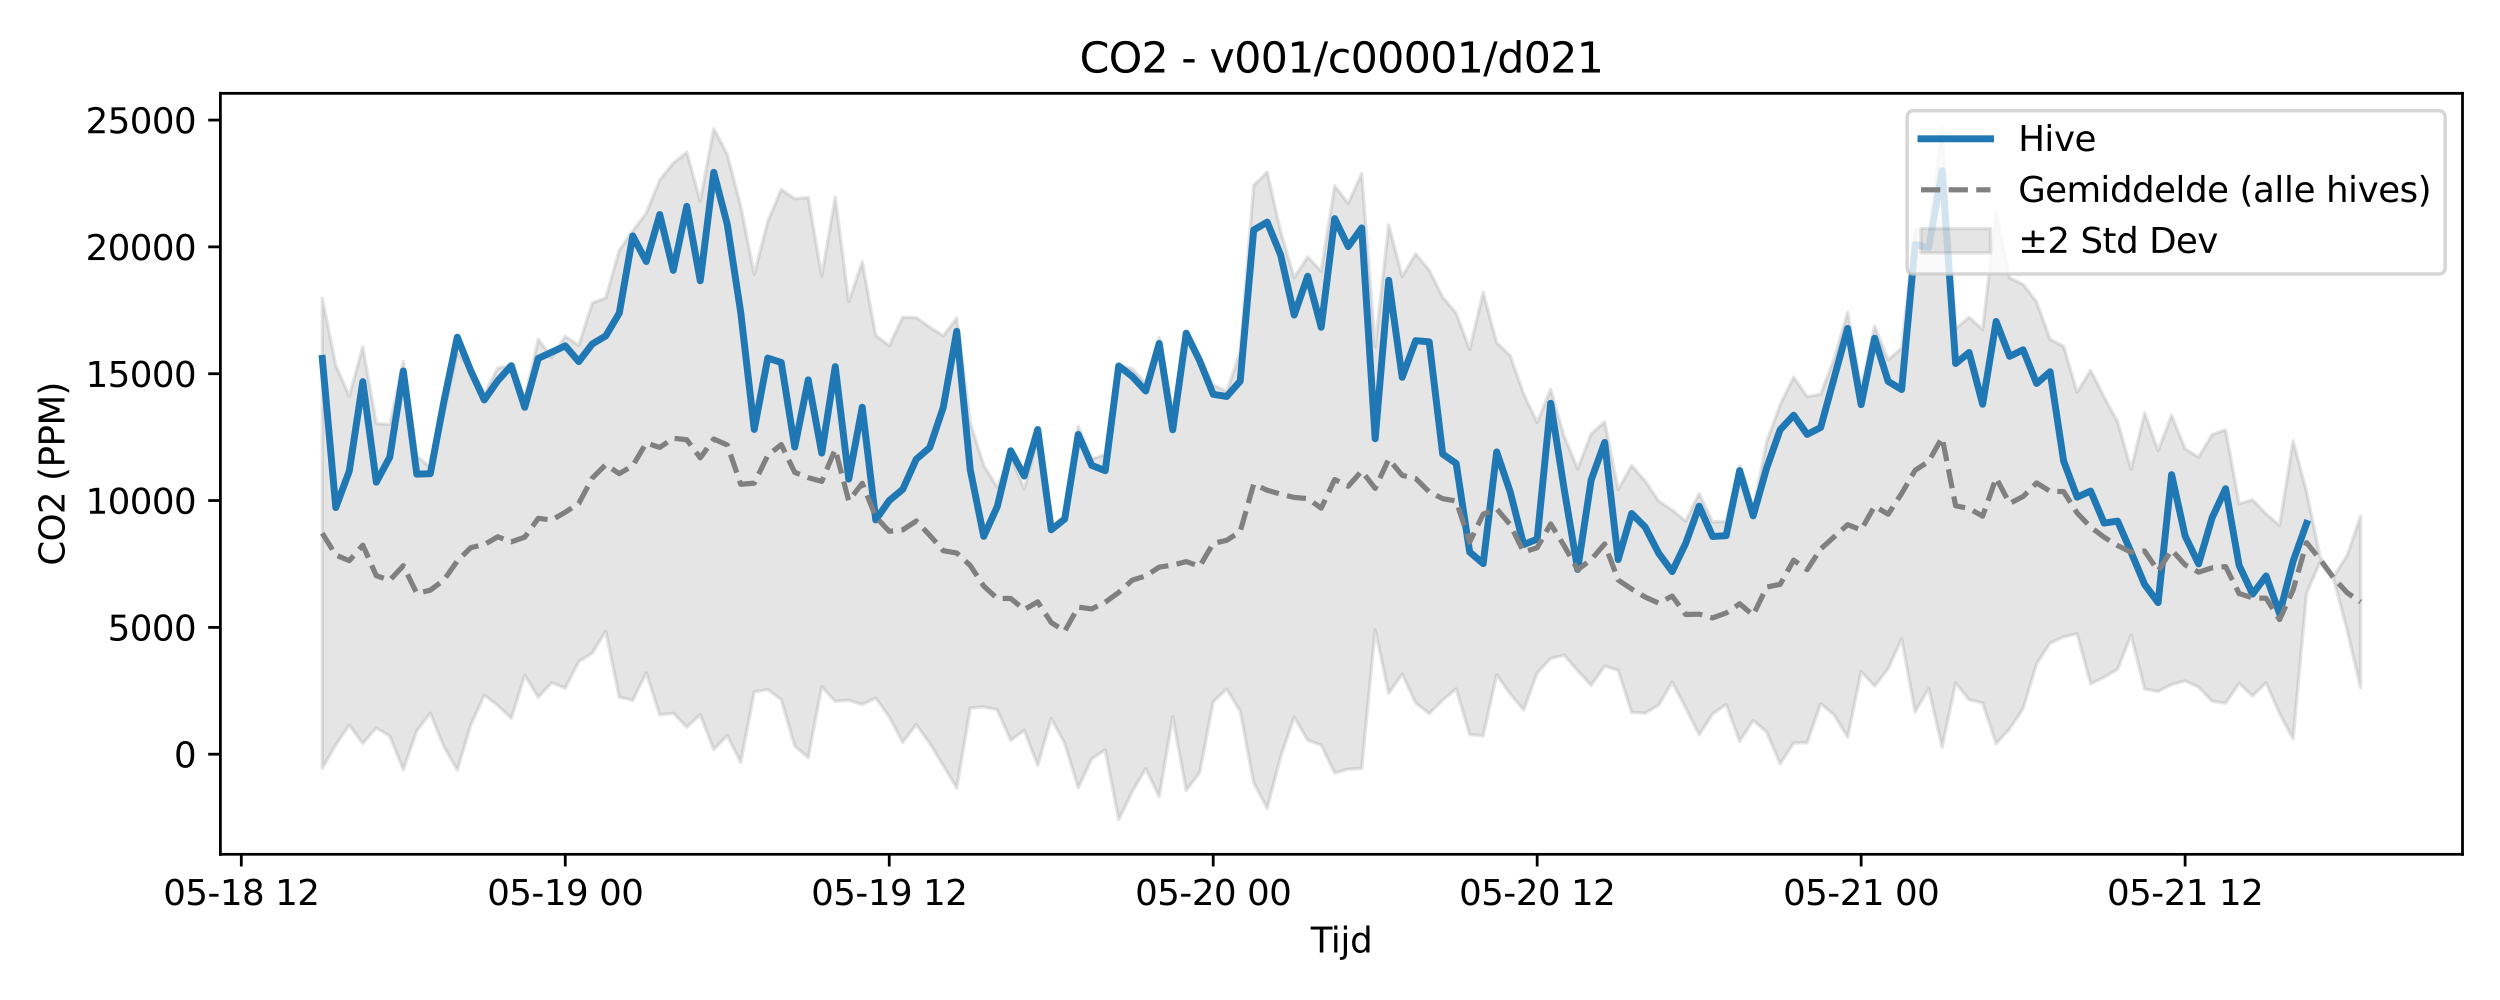 <?xml version="1.0" encoding="utf-8" standalone="no"?>
<!DOCTYPE svg PUBLIC "-//W3C//DTD SVG 1.1//EN"
  "http://www.w3.org/Graphics/SVG/1.1/DTD/svg11.dtd">
<svg xmlns:xlink="http://www.w3.org/1999/xlink" width="720pt" height="288pt" viewBox="0 0 720 288" xmlns="http://www.w3.org/2000/svg" version="1.1">
 <defs>
  <style type="text/css">*{stroke-linejoin: round; stroke-linecap: butt}</style>
 </defs>
 <g id="figure_1">
  <g id="patch_1">
   <path d="M 0 288 
L 720 288 
L 720 0 
L 0 0 
z
" style="fill: #ffffff"/>
  </g>
  <g id="axes_1">
   <g id="patch_2">
    <path d="M 63.47 246.04 
L 709.2 246.04 
L 709.2 26.88 
L 63.47 26.88 
z
" style="fill: #ffffff"/>
   </g>
   <g id="FillBetweenPolyCollection_1">
    <defs>
     <path id="m3d5ef021a7" d="M 92.821 -202.1 
L 92.821 -66.746 
L 96.709 -73.497 
L 100.597 -79.157 
L 104.484 -73.866 
L 108.372 -78.345 
L 112.259 -76.009 
L 116.147 -66.303 
L 120.035 -77.538 
L 123.922 -82.586 
L 127.81 -73.033 
L 131.697 -66.241 
L 135.585 -79.209 
L 139.473 -87.776 
L 143.36 -84.829 
L 147.248 -81.095 
L 151.135 -93.55 
L 155.023 -87.184 
L 158.911 -91.374 
L 162.798 -89.809 
L 166.686 -97.475 
L 170.573 -99.892 
L 174.461 -106.175 
L 178.349 -87.254 
L 182.236 -86.297 
L 186.124 -94.209 
L 190.011 -82.093 
L 193.899 -82.581 
L 197.787 -78.581 
L 201.674 -82.148 
L 205.562 -72.137 
L 209.449 -76.142 
L 213.337 -68.441 
L 217.224 -88.715 
L 221.112 -89.424 
L 225 -86.488 
L 228.887 -73.146 
L 232.775 -69.78 
L 236.662 -90.232 
L 240.55 -86 
L 244.438 -86.339 
L 248.325 -85.08 
L 252.213 -86.954 
L 256.1 -81.518 
L 259.988 -74.172 
L 263.876 -79.349 
L 267.763 -73.909 
L 271.651 -67.546 
L 275.538 -61.051 
L 279.426 -84.072 
L 283.314 -84.425 
L 287.201 -83.593 
L 291.089 -74.73 
L 294.976 -77.698 
L 298.864 -67.581 
L 302.752 -81.087 
L 306.639 -73.909 
L 310.527 -61.094 
L 314.414 -69.449 
L 318.302 -72.015 
L 322.19 -51.922 
L 326.077 -60.007 
L 329.965 -66.601 
L 333.852 -58.593 
L 337.74 -81.572 
L 341.628 -60.356 
L 345.515 -65.531 
L 349.403 -85.868 
L 353.29 -89.541 
L 357.178 -83.178 
L 361.066 -62.541 
L 364.953 -55.208 
L 368.841 -70.129 
L 372.728 -81.447 
L 376.616 -74.806 
L 380.504 -73.417 
L 384.391 -65.348 
L 388.279 -66.472 
L 392.166 -66.68 
L 396.054 -106.562 
L 399.942 -88.341 
L 403.829 -93.891 
L 407.717 -85.511 
L 411.604 -82.473 
L 415.492 -86.34 
L 419.38 -89.598 
L 423.267 -76.428 
L 427.155 -76.089 
L 431.042 -93.656 
L 434.93 -88.179 
L 438.818 -83.486 
L 442.705 -94.196 
L 446.593 -98.364 
L 450.48 -99.318 
L 454.368 -94.811 
L 458.256 -90.655 
L 462.143 -96.177 
L 466.031 -94.948 
L 469.918 -82.833 
L 473.806 -82.635 
L 477.694 -84.902 
L 481.581 -91.534 
L 485.469 -84.144 
L 489.356 -76.373 
L 493.244 -82.382 
L 497.132 -85.145 
L 501.019 -74.478 
L 504.907 -80.532 
L 508.794 -77.148 
L 512.682 -67.971 
L 516.57 -73.996 
L 520.457 -74.087 
L 524.345 -85.327 
L 528.232 -82.117 
L 532.12 -75.716 
L 536.008 -94.561 
L 539.895 -90.396 
L 543.783 -95.426 
L 547.67 -103.976 
L 551.558 -82.947 
L 555.446 -89.729 
L 559.333 -72.811 
L 563.221 -91.271 
L 567.108 -86.48 
L 570.996 -85.539 
L 574.883 -73.82 
L 578.771 -78.064 
L 582.659 -83.926 
L 586.546 -96.824 
L 590.434 -102.758 
L 594.321 -104.578 
L 598.209 -105.465 
L 602.097 -91.041 
L 605.984 -92.908 
L 609.872 -95.242 
L 613.759 -105.082 
L 617.647 -89.593 
L 621.535 -88.852 
L 625.422 -90.853 
L 629.31 -91.895 
L 633.197 -90.087 
L 637.085 -86.063 
L 640.973 -85.452 
L 644.86 -91.189 
L 648.748 -87.582 
L 652.635 -91.37 
L 656.523 -82.476 
L 660.411 -75.169 
L 664.298 -117.128 
L 668.186 -126.111 
L 672.073 -121.263 
L 675.961 -106.594 
L 679.849 -89.928 
L 679.849 -139.327 
L 679.849 -139.327 
L 675.961 -128.029 
L 672.073 -121.876 
L 668.186 -127.599 
L 664.298 -146.307 
L 660.411 -161.021 
L 656.523 -136.651 
L 652.635 -140.023 
L 648.748 -144.064 
L 644.86 -142.917 
L 640.973 -164.194 
L 637.085 -162.847 
L 633.197 -156.348 
L 629.31 -158.743 
L 625.422 -168.38 
L 621.535 -158.223 
L 617.647 -169.051 
L 613.759 -152.83 
L 609.872 -166.508 
L 605.984 -173.663 
L 602.097 -181.344 
L 598.209 -175.07 
L 594.321 -188.27 
L 590.434 -190.257 
L 586.546 -200.997 
L 582.659 -206.087 
L 578.771 -207.968 
L 574.883 -226.905 
L 570.996 -193.142 
L 567.108 -196.616 
L 563.221 -193.403 
L 559.333 -251.158 
L 555.446 -220.485 
L 551.558 -222.19 
L 547.67 -187.751 
L 543.783 -184.381 
L 539.895 -194.09 
L 536.008 -176.171 
L 532.12 -198.084 
L 528.232 -184.673 
L 524.345 -174.437 
L 520.457 -173.773 
L 516.57 -179.361 
L 512.682 -171.44 
L 508.794 -160.708 
L 504.907 -141.087 
L 501.019 -153.766 
L 497.132 -137.804 
L 493.244 -137.699 
L 489.356 -145.844 
L 485.469 -137.918 
L 481.581 -141.122 
L 477.694 -143.702 
L 473.806 -149.465 
L 469.918 -153.881 
L 466.031 -147.001 
L 462.143 -166.499 
L 458.256 -163.046 
L 454.368 -152.999 
L 450.48 -162.313 
L 446.593 -175.866 
L 442.705 -166.333 
L 438.818 -174.541 
L 434.93 -185.61 
L 431.042 -189.29 
L 427.155 -203.765 
L 423.267 -187.356 
L 419.38 -197.812 
L 415.492 -202.427 
L 411.604 -210.209 
L 407.717 -214.903 
L 403.829 -208.321 
L 399.942 -223.208 
L 396.054 -188.123 
L 392.166 -238.031 
L 388.279 -229.453 
L 384.391 -234.466 
L 380.504 -209.884 
L 376.616 -214.028 
L 372.728 -208.036 
L 368.841 -221.268 
L 364.953 -238.397 
L 361.066 -234.667 
L 357.178 -186.665 
L 353.29 -175.232 
L 349.403 -177.168 
L 345.515 -184.267 
L 341.628 -192.148 
L 337.74 -168.948 
L 333.852 -190.741 
L 329.965 -177.665 
L 326.077 -181.794 
L 322.19 -182.842 
L 318.302 -157.124 
L 314.414 -155.814 
L 310.527 -165.223 
L 306.639 -138.535 
L 302.752 -136.335 
L 298.864 -161.749 
L 294.976 -147.17 
L 291.089 -156.538 
L 287.201 -147.678 
L 283.314 -154.018 
L 279.426 -166.227 
L 275.538 -196.412 
L 271.651 -191.265 
L 267.763 -193.789 
L 263.876 -196.531 
L 259.988 -196.645 
L 256.1 -188.458 
L 252.213 -191.358 
L 248.325 -212.551 
L 244.438 -201.131 
L 240.55 -231.193 
L 236.662 -208.488 
L 232.775 -231.092 
L 228.887 -230.78 
L 225 -233.457 
L 221.112 -224.229 
L 217.224 -208.994 
L 213.337 -228.601 
L 209.449 -243.563 
L 205.562 -250.978 
L 201.674 -230.111 
L 197.787 -244.143 
L 193.899 -240.997 
L 190.011 -236.192 
L 186.124 -226.629 
L 182.236 -221.498 
L 178.349 -215.916 
L 174.461 -202.193 
L 170.573 -200.746 
L 166.686 -188.539 
L 162.798 -191.169 
L 158.911 -185.066 
L 155.023 -190.288 
L 151.135 -173.07 
L 147.248 -182.808 
L 143.36 -181.971 
L 139.473 -174.551 
L 135.585 -181.365 
L 131.697 -186.612 
L 127.81 -168.808 
L 123.922 -153.467 
L 120.035 -156.665 
L 116.147 -183.861 
L 112.259 -165.764 
L 108.372 -166.046 
L 104.484 -188.116 
L 100.597 -173.901 
L 96.709 -182.772 
L 92.821 -202.1 
z
" style="stroke: #808080; stroke-opacity: 0.2"/>
    </defs>
    <g clip-path="url(#p55cfdce0c8)">
     <use xlink:href="#m3d5ef021a7" x="0" y="288" style="fill: #808080; fill-opacity: 0.2; stroke: #808080; stroke-opacity: 0.2"/>
    </g>
   </g>
   <g id="matplotlib.axis_1">
    <g id="xtick_1">
     <g id="line2d_1">
      <defs>
       <path id="m16e2aa3fe6" d="M 0 0 
L 0 3.5 
" style="stroke: #000000; stroke-width: 0.8"/>
      </defs>
      <g>
       <use xlink:href="#m16e2aa3fe6" x="69.496" y="246.04" style="stroke: #000000; stroke-width: 0.8"/>
      </g>
     </g>
     <g id="text_1">
      <!-- 05-18 12 -->
      <g transform="translate(47.015 260.638) scale(0.1 -0.1)">
       <defs>
        <path id="DejaVuSans-30" d="M 2034 4250 
Q 1547 4250 1301 3770 
Q 1056 3291 1056 2328 
Q 1056 1369 1301 889 
Q 1547 409 2034 409 
Q 2525 409 2770 889 
Q 3016 1369 3016 2328 
Q 3016 3291 2770 3770 
Q 2525 4250 2034 4250 
z
M 2034 4750 
Q 2819 4750 3233 4129 
Q 3647 3509 3647 2328 
Q 3647 1150 3233 529 
Q 2819 -91 2034 -91 
Q 1250 -91 836 529 
Q 422 1150 422 2328 
Q 422 3509 836 4129 
Q 1250 4750 2034 4750 
z
" transform="scale(0.016)"/>
        <path id="DejaVuSans-35" d="M 691 4666 
L 3169 4666 
L 3169 4134 
L 1269 4134 
L 1269 2991 
Q 1406 3038 1543 3061 
Q 1681 3084 1819 3084 
Q 2600 3084 3056 2656 
Q 3513 2228 3513 1497 
Q 3513 744 3044 326 
Q 2575 -91 1722 -91 
Q 1428 -91 1123 -41 
Q 819 9 494 109 
L 494 744 
Q 775 591 1075 516 
Q 1375 441 1709 441 
Q 2250 441 2565 725 
Q 2881 1009 2881 1497 
Q 2881 1984 2565 2268 
Q 2250 2553 1709 2553 
Q 1456 2553 1204 2497 
Q 953 2441 691 2322 
L 691 4666 
z
" transform="scale(0.016)"/>
        <path id="DejaVuSans-2d" d="M 313 2009 
L 1997 2009 
L 1997 1497 
L 313 1497 
L 313 2009 
z
" transform="scale(0.016)"/>
        <path id="DejaVuSans-31" d="M 794 531 
L 1825 531 
L 1825 4091 
L 703 3866 
L 703 4441 
L 1819 4666 
L 2450 4666 
L 2450 531 
L 3481 531 
L 3481 0 
L 794 0 
L 794 531 
z
" transform="scale(0.016)"/>
        <path id="DejaVuSans-38" d="M 2034 2216 
Q 1584 2216 1326 1975 
Q 1069 1734 1069 1313 
Q 1069 891 1326 650 
Q 1584 409 2034 409 
Q 2484 409 2743 651 
Q 3003 894 3003 1313 
Q 3003 1734 2745 1975 
Q 2488 2216 2034 2216 
z
M 1403 2484 
Q 997 2584 770 2862 
Q 544 3141 544 3541 
Q 544 4100 942 4425 
Q 1341 4750 2034 4750 
Q 2731 4750 3128 4425 
Q 3525 4100 3525 3541 
Q 3525 3141 3298 2862 
Q 3072 2584 2669 2484 
Q 3125 2378 3379 2068 
Q 3634 1759 3634 1313 
Q 3634 634 3220 271 
Q 2806 -91 2034 -91 
Q 1263 -91 848 271 
Q 434 634 434 1313 
Q 434 1759 690 2068 
Q 947 2378 1403 2484 
z
M 1172 3481 
Q 1172 3119 1398 2916 
Q 1625 2713 2034 2713 
Q 2441 2713 2670 2916 
Q 2900 3119 2900 3481 
Q 2900 3844 2670 4047 
Q 2441 4250 2034 4250 
Q 1625 4250 1398 4047 
Q 1172 3844 1172 3481 
z
" transform="scale(0.016)"/>
        <path id="DejaVuSans-20" transform="scale(0.016)"/>
        <path id="DejaVuSans-32" d="M 1228 531 
L 3431 531 
L 3431 0 
L 469 0 
L 469 531 
Q 828 903 1448 1529 
Q 2069 2156 2228 2338 
Q 2531 2678 2651 2914 
Q 2772 3150 2772 3378 
Q 2772 3750 2511 3984 
Q 2250 4219 1831 4219 
Q 1534 4219 1204 4116 
Q 875 4013 500 3803 
L 500 4441 
Q 881 4594 1212 4672 
Q 1544 4750 1819 4750 
Q 2544 4750 2975 4387 
Q 3406 4025 3406 3419 
Q 3406 3131 3298 2873 
Q 3191 2616 2906 2266 
Q 2828 2175 2409 1742 
Q 1991 1309 1228 531 
z
" transform="scale(0.016)"/>
       </defs>
       <use xlink:href="#DejaVuSans-30"/>
       <use xlink:href="#DejaVuSans-35" transform="translate(63.623 0)"/>
       <use xlink:href="#DejaVuSans-2d" transform="translate(127.246 0)"/>
       <use xlink:href="#DejaVuSans-31" transform="translate(163.33 0)"/>
       <use xlink:href="#DejaVuSans-38" transform="translate(226.953 0)"/>
       <use xlink:href="#DejaVuSans-20" transform="translate(290.576 0)"/>
       <use xlink:href="#DejaVuSans-31" transform="translate(322.363 0)"/>
       <use xlink:href="#DejaVuSans-32" transform="translate(385.986 0)"/>
      </g>
     </g>
    </g>
    <g id="xtick_2">
     <g id="line2d_2">
      <g>
       <use xlink:href="#m16e2aa3fe6" x="162.798" y="246.04" style="stroke: #000000; stroke-width: 0.8"/>
      </g>
     </g>
     <g id="text_2">
      <!-- 05-19 00 -->
      <g transform="translate(140.318 260.638) scale(0.1 -0.1)">
       <defs>
        <path id="DejaVuSans-39" d="M 703 97 
L 703 672 
Q 941 559 1184 500 
Q 1428 441 1663 441 
Q 2288 441 2617 861 
Q 2947 1281 2994 2138 
Q 2813 1869 2534 1725 
Q 2256 1581 1919 1581 
Q 1219 1581 811 2004 
Q 403 2428 403 3163 
Q 403 3881 828 4315 
Q 1253 4750 1959 4750 
Q 2769 4750 3195 4129 
Q 3622 3509 3622 2328 
Q 3622 1225 3098 567 
Q 2575 -91 1691 -91 
Q 1453 -91 1209 -44 
Q 966 3 703 97 
z
M 1959 2075 
Q 2384 2075 2632 2365 
Q 2881 2656 2881 3163 
Q 2881 3666 2632 3958 
Q 2384 4250 1959 4250 
Q 1534 4250 1286 3958 
Q 1038 3666 1038 3163 
Q 1038 2656 1286 2365 
Q 1534 2075 1959 2075 
z
" transform="scale(0.016)"/>
       </defs>
       <use xlink:href="#DejaVuSans-30"/>
       <use xlink:href="#DejaVuSans-35" transform="translate(63.623 0)"/>
       <use xlink:href="#DejaVuSans-2d" transform="translate(127.246 0)"/>
       <use xlink:href="#DejaVuSans-31" transform="translate(163.33 0)"/>
       <use xlink:href="#DejaVuSans-39" transform="translate(226.953 0)"/>
       <use xlink:href="#DejaVuSans-20" transform="translate(290.576 0)"/>
       <use xlink:href="#DejaVuSans-30" transform="translate(322.363 0)"/>
       <use xlink:href="#DejaVuSans-30" transform="translate(385.986 0)"/>
      </g>
     </g>
    </g>
    <g id="xtick_3">
     <g id="line2d_3">
      <g>
       <use xlink:href="#m16e2aa3fe6" x="256.1" y="246.04" style="stroke: #000000; stroke-width: 0.8"/>
      </g>
     </g>
     <g id="text_3">
      <!-- 05-19 12 -->
      <g transform="translate(233.62 260.638) scale(0.1 -0.1)">
       <use xlink:href="#DejaVuSans-30"/>
       <use xlink:href="#DejaVuSans-35" transform="translate(63.623 0)"/>
       <use xlink:href="#DejaVuSans-2d" transform="translate(127.246 0)"/>
       <use xlink:href="#DejaVuSans-31" transform="translate(163.33 0)"/>
       <use xlink:href="#DejaVuSans-39" transform="translate(226.953 0)"/>
       <use xlink:href="#DejaVuSans-20" transform="translate(290.576 0)"/>
       <use xlink:href="#DejaVuSans-31" transform="translate(322.363 0)"/>
       <use xlink:href="#DejaVuSans-32" transform="translate(385.986 0)"/>
      </g>
     </g>
    </g>
    <g id="xtick_4">
     <g id="line2d_4">
      <g>
       <use xlink:href="#m16e2aa3fe6" x="349.403" y="246.04" style="stroke: #000000; stroke-width: 0.8"/>
      </g>
     </g>
     <g id="text_4">
      <!-- 05-20 00 -->
      <g transform="translate(326.922 260.638) scale(0.1 -0.1)">
       <use xlink:href="#DejaVuSans-30"/>
       <use xlink:href="#DejaVuSans-35" transform="translate(63.623 0)"/>
       <use xlink:href="#DejaVuSans-2d" transform="translate(127.246 0)"/>
       <use xlink:href="#DejaVuSans-32" transform="translate(163.33 0)"/>
       <use xlink:href="#DejaVuSans-30" transform="translate(226.953 0)"/>
       <use xlink:href="#DejaVuSans-20" transform="translate(290.576 0)"/>
       <use xlink:href="#DejaVuSans-30" transform="translate(322.363 0)"/>
       <use xlink:href="#DejaVuSans-30" transform="translate(385.986 0)"/>
      </g>
     </g>
    </g>
    <g id="xtick_5">
     <g id="line2d_5">
      <g>
       <use xlink:href="#m16e2aa3fe6" x="442.705" y="246.04" style="stroke: #000000; stroke-width: 0.8"/>
      </g>
     </g>
     <g id="text_5">
      <!-- 05-20 12 -->
      <g transform="translate(420.225 260.638) scale(0.1 -0.1)">
       <use xlink:href="#DejaVuSans-30"/>
       <use xlink:href="#DejaVuSans-35" transform="translate(63.623 0)"/>
       <use xlink:href="#DejaVuSans-2d" transform="translate(127.246 0)"/>
       <use xlink:href="#DejaVuSans-32" transform="translate(163.33 0)"/>
       <use xlink:href="#DejaVuSans-30" transform="translate(226.953 0)"/>
       <use xlink:href="#DejaVuSans-20" transform="translate(290.576 0)"/>
       <use xlink:href="#DejaVuSans-31" transform="translate(322.363 0)"/>
       <use xlink:href="#DejaVuSans-32" transform="translate(385.986 0)"/>
      </g>
     </g>
    </g>
    <g id="xtick_6">
     <g id="line2d_6">
      <g>
       <use xlink:href="#m16e2aa3fe6" x="536.008" y="246.04" style="stroke: #000000; stroke-width: 0.8"/>
      </g>
     </g>
     <g id="text_6">
      <!-- 05-21 00 -->
      <g transform="translate(513.527 260.638) scale(0.1 -0.1)">
       <use xlink:href="#DejaVuSans-30"/>
       <use xlink:href="#DejaVuSans-35" transform="translate(63.623 0)"/>
       <use xlink:href="#DejaVuSans-2d" transform="translate(127.246 0)"/>
       <use xlink:href="#DejaVuSans-32" transform="translate(163.33 0)"/>
       <use xlink:href="#DejaVuSans-31" transform="translate(226.953 0)"/>
       <use xlink:href="#DejaVuSans-20" transform="translate(290.576 0)"/>
       <use xlink:href="#DejaVuSans-30" transform="translate(322.363 0)"/>
       <use xlink:href="#DejaVuSans-30" transform="translate(385.986 0)"/>
      </g>
     </g>
    </g>
    <g id="xtick_7">
     <g id="line2d_7">
      <g>
       <use xlink:href="#m16e2aa3fe6" x="629.31" y="246.04" style="stroke: #000000; stroke-width: 0.8"/>
      </g>
     </g>
     <g id="text_7">
      <!-- 05-21 12 -->
      <g transform="translate(606.829 260.638) scale(0.1 -0.1)">
       <use xlink:href="#DejaVuSans-30"/>
       <use xlink:href="#DejaVuSans-35" transform="translate(63.623 0)"/>
       <use xlink:href="#DejaVuSans-2d" transform="translate(127.246 0)"/>
       <use xlink:href="#DejaVuSans-32" transform="translate(163.33 0)"/>
       <use xlink:href="#DejaVuSans-31" transform="translate(226.953 0)"/>
       <use xlink:href="#DejaVuSans-20" transform="translate(290.576 0)"/>
       <use xlink:href="#DejaVuSans-31" transform="translate(322.363 0)"/>
       <use xlink:href="#DejaVuSans-32" transform="translate(385.986 0)"/>
      </g>
     </g>
    </g>
    <g id="text_8">
     <!-- Tijd -->
     <g transform="translate(377.485 274.317) scale(0.1 -0.1)">
      <defs>
       <path id="DejaVuSans-54" d="M -19 4666 
L 3928 4666 
L 3928 4134 
L 2272 4134 
L 2272 0 
L 1638 0 
L 1638 4134 
L -19 4134 
L -19 4666 
z
" transform="scale(0.016)"/>
       <path id="DejaVuSans-69" d="M 603 3500 
L 1178 3500 
L 1178 0 
L 603 0 
L 603 3500 
z
M 603 4863 
L 1178 4863 
L 1178 4134 
L 603 4134 
L 603 4863 
z
" transform="scale(0.016)"/>
       <path id="DejaVuSans-6a" d="M 603 3500 
L 1178 3500 
L 1178 -63 
Q 1178 -731 923 -1031 
Q 669 -1331 103 -1331 
L -116 -1331 
L -116 -844 
L 38 -844 
Q 366 -844 484 -692 
Q 603 -541 603 -63 
L 603 3500 
z
M 603 4863 
L 1178 4863 
L 1178 4134 
L 603 4134 
L 603 4863 
z
" transform="scale(0.016)"/>
       <path id="DejaVuSans-64" d="M 2906 2969 
L 2906 4863 
L 3481 4863 
L 3481 0 
L 2906 0 
L 2906 525 
Q 2725 213 2448 61 
Q 2172 -91 1784 -91 
Q 1150 -91 751 415 
Q 353 922 353 1747 
Q 353 2572 751 3078 
Q 1150 3584 1784 3584 
Q 2172 3584 2448 3432 
Q 2725 3281 2906 2969 
z
M 947 1747 
Q 947 1113 1208 752 
Q 1469 391 1925 391 
Q 2381 391 2643 752 
Q 2906 1113 2906 1747 
Q 2906 2381 2643 2742 
Q 2381 3103 1925 3103 
Q 1469 3103 1208 2742 
Q 947 2381 947 1747 
z
" transform="scale(0.016)"/>
      </defs>
      <use xlink:href="#DejaVuSans-54"/>
      <use xlink:href="#DejaVuSans-69" transform="translate(57.959 0)"/>
      <use xlink:href="#DejaVuSans-6a" transform="translate(85.742 0)"/>
      <use xlink:href="#DejaVuSans-64" transform="translate(113.525 0)"/>
     </g>
    </g>
   </g>
   <g id="matplotlib.axis_2">
    <g id="ytick_1">
     <g id="line2d_8">
      <defs>
       <path id="m462111c13e" d="M 0 0 
L -3.5 0 
" style="stroke: #000000; stroke-width: 0.8"/>
      </defs>
      <g>
       <use xlink:href="#m462111c13e" x="63.47" y="217.214" style="stroke: #000000; stroke-width: 0.8"/>
      </g>
     </g>
     <g id="text_9">
      <!-- 0 -->
      <g transform="translate(50.108 221.013) scale(0.1 -0.1)">
       <use xlink:href="#DejaVuSans-30"/>
      </g>
     </g>
    </g>
    <g id="ytick_2">
     <g id="line2d_9">
      <g>
       <use xlink:href="#m462111c13e" x="63.47" y="180.685" style="stroke: #000000; stroke-width: 0.8"/>
      </g>
     </g>
     <g id="text_10">
      <!-- 5000 -->
      <g transform="translate(31.02 184.485) scale(0.1 -0.1)">
       <use xlink:href="#DejaVuSans-35"/>
       <use xlink:href="#DejaVuSans-30" transform="translate(63.623 0)"/>
       <use xlink:href="#DejaVuSans-30" transform="translate(127.246 0)"/>
       <use xlink:href="#DejaVuSans-30" transform="translate(190.869 0)"/>
      </g>
     </g>
    </g>
    <g id="ytick_3">
     <g id="line2d_10">
      <g>
       <use xlink:href="#m462111c13e" x="63.47" y="144.157" style="stroke: #000000; stroke-width: 0.8"/>
      </g>
     </g>
     <g id="text_11">
      <!-- 10000 -->
      <g transform="translate(24.657 147.956) scale(0.1 -0.1)">
       <use xlink:href="#DejaVuSans-31"/>
       <use xlink:href="#DejaVuSans-30" transform="translate(63.623 0)"/>
       <use xlink:href="#DejaVuSans-30" transform="translate(127.246 0)"/>
       <use xlink:href="#DejaVuSans-30" transform="translate(190.869 0)"/>
       <use xlink:href="#DejaVuSans-30" transform="translate(254.492 0)"/>
      </g>
     </g>
    </g>
    <g id="ytick_4">
     <g id="line2d_11">
      <g>
       <use xlink:href="#m462111c13e" x="63.47" y="107.629" style="stroke: #000000; stroke-width: 0.8"/>
      </g>
     </g>
     <g id="text_12">
      <!-- 15000 -->
      <g transform="translate(24.657 111.428) scale(0.1 -0.1)">
       <use xlink:href="#DejaVuSans-31"/>
       <use xlink:href="#DejaVuSans-35" transform="translate(63.623 0)"/>
       <use xlink:href="#DejaVuSans-30" transform="translate(127.246 0)"/>
       <use xlink:href="#DejaVuSans-30" transform="translate(190.869 0)"/>
       <use xlink:href="#DejaVuSans-30" transform="translate(254.492 0)"/>
      </g>
     </g>
    </g>
    <g id="ytick_5">
     <g id="line2d_12">
      <g>
       <use xlink:href="#m462111c13e" x="63.47" y="71.101" style="stroke: #000000; stroke-width: 0.8"/>
      </g>
     </g>
     <g id="text_13">
      <!-- 20000 -->
      <g transform="translate(24.657 74.9) scale(0.1 -0.1)">
       <use xlink:href="#DejaVuSans-32"/>
       <use xlink:href="#DejaVuSans-30" transform="translate(63.623 0)"/>
       <use xlink:href="#DejaVuSans-30" transform="translate(127.246 0)"/>
       <use xlink:href="#DejaVuSans-30" transform="translate(190.869 0)"/>
       <use xlink:href="#DejaVuSans-30" transform="translate(254.492 0)"/>
      </g>
     </g>
    </g>
    <g id="ytick_6">
     <g id="line2d_13">
      <g>
       <use xlink:href="#m462111c13e" x="63.47" y="34.573" style="stroke: #000000; stroke-width: 0.8"/>
      </g>
     </g>
     <g id="text_14">
      <!-- 25000 -->
      <g transform="translate(24.657 38.372) scale(0.1 -0.1)">
       <use xlink:href="#DejaVuSans-32"/>
       <use xlink:href="#DejaVuSans-35" transform="translate(63.623 0)"/>
       <use xlink:href="#DejaVuSans-30" transform="translate(127.246 0)"/>
       <use xlink:href="#DejaVuSans-30" transform="translate(190.869 0)"/>
       <use xlink:href="#DejaVuSans-30" transform="translate(254.492 0)"/>
      </g>
     </g>
    </g>
    <g id="text_15">
     <!-- CO2 (PPM) -->
     <g transform="translate(18.578 162.903) rotate(-90) scale(0.1 -0.1)">
      <defs>
       <path id="DejaVuSans-43" d="M 4122 4306 
L 4122 3641 
Q 3803 3938 3442 4084 
Q 3081 4231 2675 4231 
Q 1875 4231 1450 3742 
Q 1025 3253 1025 2328 
Q 1025 1406 1450 917 
Q 1875 428 2675 428 
Q 3081 428 3442 575 
Q 3803 722 4122 1019 
L 4122 359 
Q 3791 134 3420 21 
Q 3050 -91 2638 -91 
Q 1578 -91 968 557 
Q 359 1206 359 2328 
Q 359 3453 968 4101 
Q 1578 4750 2638 4750 
Q 3056 4750 3426 4639 
Q 3797 4528 4122 4306 
z
" transform="scale(0.016)"/>
       <path id="DejaVuSans-4f" d="M 2522 4238 
Q 1834 4238 1429 3725 
Q 1025 3213 1025 2328 
Q 1025 1447 1429 934 
Q 1834 422 2522 422 
Q 3209 422 3611 934 
Q 4013 1447 4013 2328 
Q 4013 3213 3611 3725 
Q 3209 4238 2522 4238 
z
M 2522 4750 
Q 3503 4750 4090 4092 
Q 4678 3434 4678 2328 
Q 4678 1225 4090 567 
Q 3503 -91 2522 -91 
Q 1538 -91 948 565 
Q 359 1222 359 2328 
Q 359 3434 948 4092 
Q 1538 4750 2522 4750 
z
" transform="scale(0.016)"/>
       <path id="DejaVuSans-28" d="M 1984 4856 
Q 1566 4138 1362 3434 
Q 1159 2731 1159 2009 
Q 1159 1288 1364 580 
Q 1569 -128 1984 -844 
L 1484 -844 
Q 1016 -109 783 600 
Q 550 1309 550 2009 
Q 550 2706 781 3412 
Q 1013 4119 1484 4856 
L 1984 4856 
z
" transform="scale(0.016)"/>
       <path id="DejaVuSans-50" d="M 1259 4147 
L 1259 2394 
L 2053 2394 
Q 2494 2394 2734 2622 
Q 2975 2850 2975 3272 
Q 2975 3691 2734 3919 
Q 2494 4147 2053 4147 
L 1259 4147 
z
M 628 4666 
L 2053 4666 
Q 2838 4666 3239 4311 
Q 3641 3956 3641 3272 
Q 3641 2581 3239 2228 
Q 2838 1875 2053 1875 
L 1259 1875 
L 1259 0 
L 628 0 
L 628 4666 
z
" transform="scale(0.016)"/>
       <path id="DejaVuSans-4d" d="M 628 4666 
L 1569 4666 
L 2759 1491 
L 3956 4666 
L 4897 4666 
L 4897 0 
L 4281 0 
L 4281 4097 
L 3078 897 
L 2444 897 
L 1241 4097 
L 1241 0 
L 628 0 
L 628 4666 
z
" transform="scale(0.016)"/>
       <path id="DejaVuSans-29" d="M 513 4856 
L 1013 4856 
Q 1481 4119 1714 3412 
Q 1947 2706 1947 2009 
Q 1947 1309 1714 600 
Q 1481 -109 1013 -844 
L 513 -844 
Q 928 -128 1133 580 
Q 1338 1288 1338 2009 
Q 1338 2731 1133 3434 
Q 928 4138 513 4856 
z
" transform="scale(0.016)"/>
      </defs>
      <use xlink:href="#DejaVuSans-43"/>
      <use xlink:href="#DejaVuSans-4f" transform="translate(69.824 0)"/>
      <use xlink:href="#DejaVuSans-32" transform="translate(148.535 0)"/>
      <use xlink:href="#DejaVuSans-20" transform="translate(212.158 0)"/>
      <use xlink:href="#DejaVuSans-28" transform="translate(243.945 0)"/>
      <use xlink:href="#DejaVuSans-50" transform="translate(282.959 0)"/>
      <use xlink:href="#DejaVuSans-50" transform="translate(343.262 0)"/>
      <use xlink:href="#DejaVuSans-4d" transform="translate(403.564 0)"/>
      <use xlink:href="#DejaVuSans-29" transform="translate(489.844 0)"/>
     </g>
    </g>
   </g>
   <g id="line2d_14">
    <path d="M 92.821 103.224 
L 96.709 146.17 
L 100.597 135.661 
L 104.484 109.916 
L 108.372 138.875 
L 112.259 131.654 
L 116.147 106.847 
L 120.035 136.552 
L 123.922 136.433 
L 127.81 115.78 
L 131.697 97.114 
L 135.585 106.799 
L 139.473 115.178 
L 143.36 109.628 
L 147.248 105.32 
L 151.135 117.311 
L 155.023 103.216 
L 162.798 99.612 
L 166.686 104.139 
L 170.573 99.057 
L 174.461 96.751 
L 178.349 90.178 
L 182.236 67.95 
L 186.124 75.316 
L 190.011 61.779 
L 193.899 77.862 
L 197.787 59.43 
L 201.674 80.868 
L 205.562 49.632 
L 209.449 64.606 
L 213.337 90.032 
L 217.224 123.675 
L 221.112 103.131 
L 225 104.395 
L 228.887 128.762 
L 232.775 109.399 
L 236.662 130.481 
L 240.55 105.598 
L 244.438 137.977 
L 248.325 117.28 
L 252.213 149.735 
L 256.1 144.16 
L 259.988 140.935 
L 263.876 132.253 
L 267.763 128.891 
L 271.651 117.358 
L 275.538 95.421 
L 279.426 135.264 
L 283.314 154.47 
L 287.201 145.922 
L 291.089 129.824 
L 294.976 137.093 
L 298.864 123.714 
L 302.752 152.578 
L 306.639 149.466 
L 310.527 125.121 
L 314.414 134.029 
L 318.302 135.566 
L 322.19 105.401 
L 326.077 108.408 
L 329.965 112.604 
L 333.852 98.921 
L 337.74 123.782 
L 341.628 95.964 
L 345.515 103.91 
L 349.403 113.566 
L 353.29 114.187 
L 357.178 109.757 
L 361.066 66.23 
L 364.953 63.97 
L 368.841 73.475 
L 372.728 90.731 
L 376.616 79.563 
L 380.504 94.256 
L 384.391 62.97 
L 388.279 71.02 
L 392.166 65.648 
L 396.054 126.361 
L 399.942 80.73 
L 403.829 108.664 
L 407.717 98.11 
L 411.604 98.446 
L 415.492 130.759 
L 419.38 133.479 
L 423.267 158.988 
L 427.155 162.323 
L 431.042 130.16 
L 434.93 141.648 
L 438.818 156.84 
L 442.705 155.273 
L 446.593 116.133 
L 450.48 140.899 
L 454.368 163.992 
L 458.256 138.215 
L 462.143 127.416 
L 466.031 161.157 
L 469.918 147.89 
L 473.806 151.801 
L 477.694 159.32 
L 481.581 164.613 
L 485.469 156.511 
L 489.356 145.779 
L 493.244 154.513 
L 497.132 154.276 
L 501.019 135.541 
L 504.907 148.56 
L 508.794 134.779 
L 512.682 123.774 
L 516.57 119.586 
L 520.457 125.102 
L 524.345 123.127 
L 532.12 94.598 
L 536.008 116.535 
L 539.895 97.406 
L 543.783 109.84 
L 547.67 112.185 
L 551.558 70.385 
L 555.446 71.298 
L 559.333 49.191 
L 563.221 104.699 
L 567.108 101.521 
L 570.996 116.432 
L 574.883 92.589 
L 578.771 102.622 
L 582.659 100.747 
L 586.546 110.445 
L 590.434 107.064 
L 594.321 132.773 
L 598.209 143.178 
L 602.097 141.422 
L 605.984 150.637 
L 609.872 150.085 
L 613.759 159.032 
L 617.647 168.321 
L 621.535 173.555 
L 625.422 136.705 
L 629.31 154.353 
L 633.197 162.397 
L 637.085 149.114 
L 640.973 140.75 
L 644.86 162.816 
L 648.748 171.098 
L 652.635 165.879 
L 656.523 176.759 
L 660.411 161.647 
L 664.298 150.74 
L 664.298 150.74 
" clip-path="url(#p55cfdce0c8)" style="fill: none; stroke: #1f77b4; stroke-width: 2; stroke-linecap: square"/>
   </g>
   <g id="line2d_15">
    <path d="M 92.821 153.577 
L 96.709 159.865 
L 100.597 161.471 
L 104.484 157.009 
L 108.372 165.804 
L 112.259 167.113 
L 116.147 162.918 
L 120.035 170.898 
L 123.922 169.974 
L 127.81 167.08 
L 131.697 161.574 
L 135.585 157.713 
L 139.473 156.837 
L 143.36 154.6 
L 147.248 156.048 
L 151.135 154.69 
L 155.023 149.264 
L 158.911 149.78 
L 162.798 147.511 
L 166.686 144.993 
L 170.573 137.681 
L 174.461 133.816 
L 178.349 136.415 
L 182.236 134.103 
L 186.124 127.581 
L 190.011 128.858 
L 193.899 126.211 
L 197.787 126.638 
L 201.674 131.871 
L 205.562 126.443 
L 209.449 128.148 
L 213.337 139.479 
L 217.224 139.146 
L 221.112 131.173 
L 225 128.027 
L 228.887 136.037 
L 232.775 137.564 
L 236.662 138.64 
L 240.55 129.403 
L 244.438 144.265 
L 248.325 139.185 
L 252.213 148.844 
L 256.1 153.012 
L 259.988 152.592 
L 263.876 150.06 
L 267.763 154.151 
L 271.651 158.594 
L 275.538 159.269 
L 279.426 162.85 
L 283.314 168.779 
L 287.201 172.364 
L 291.089 172.366 
L 294.976 175.566 
L 298.864 173.335 
L 302.752 179.289 
L 306.639 181.778 
L 310.527 174.842 
L 314.414 175.369 
L 318.302 173.43 
L 322.19 170.618 
L 326.077 167.099 
L 329.965 165.867 
L 333.852 163.333 
L 337.74 162.74 
L 341.628 161.748 
L 345.515 163.101 
L 349.403 156.482 
L 353.29 155.613 
L 357.178 153.078 
L 361.066 139.396 
L 364.953 141.197 
L 368.841 142.301 
L 372.728 143.259 
L 376.616 143.583 
L 380.504 146.35 
L 384.391 138.093 
L 388.279 140.038 
L 392.166 135.645 
L 396.054 140.657 
L 399.942 132.225 
L 403.829 136.894 
L 407.717 137.793 
L 411.604 141.659 
L 415.492 143.617 
L 419.38 144.295 
L 423.267 156.108 
L 427.155 148.073 
L 431.042 146.527 
L 434.93 151.106 
L 438.818 158.986 
L 442.705 157.736 
L 446.593 150.885 
L 450.48 157.184 
L 454.368 164.095 
L 458.256 161.15 
L 462.143 156.662 
L 466.031 167.026 
L 469.918 169.643 
L 473.806 171.95 
L 477.694 173.698 
L 481.581 171.672 
L 485.469 176.969 
L 489.356 176.892 
L 493.244 177.959 
L 497.132 176.525 
L 501.019 173.878 
L 504.907 177.191 
L 508.794 169.072 
L 512.682 168.294 
L 516.57 161.321 
L 520.457 164.07 
L 524.345 158.118 
L 532.12 151.1 
L 536.008 152.634 
L 539.895 145.757 
L 543.783 148.097 
L 547.67 142.136 
L 551.558 135.431 
L 555.446 132.893 
L 559.333 126.015 
L 563.221 145.663 
L 567.108 146.452 
L 570.996 148.66 
L 574.883 137.637 
L 578.771 144.984 
L 582.659 142.993 
L 586.546 139.089 
L 590.434 141.492 
L 594.321 141.576 
L 598.209 147.733 
L 602.097 151.808 
L 605.984 154.714 
L 609.872 157.125 
L 613.759 159.044 
L 617.647 158.678 
L 621.535 164.463 
L 625.422 158.383 
L 629.31 162.681 
L 633.197 164.783 
L 637.085 163.545 
L 640.973 163.177 
L 644.86 170.947 
L 648.748 172.177 
L 652.635 172.304 
L 656.523 178.437 
L 660.411 169.905 
L 664.298 156.282 
L 668.186 161.145 
L 672.073 166.431 
L 675.961 170.689 
L 679.849 173.372 
L 679.849 173.372 
" clip-path="url(#p55cfdce0c8)" style="fill: none; stroke-dasharray: 5.55,2.4; stroke-dashoffset: 0; stroke: #808080; stroke-width: 1.5"/>
   </g>
   <g id="patch_3">
    <path d="M 63.47 246.04 
L 63.47 26.88 
" style="fill: none; stroke: #000000; stroke-width: 0.8; stroke-linejoin: miter; stroke-linecap: square"/>
   </g>
   <g id="patch_4">
    <path d="M 709.2 246.04 
L 709.2 26.88 
" style="fill: none; stroke: #000000; stroke-width: 0.8; stroke-linejoin: miter; stroke-linecap: square"/>
   </g>
   <g id="patch_5">
    <path d="M 63.47 246.04 
L 709.2 246.04 
" style="fill: none; stroke: #000000; stroke-width: 0.8; stroke-linejoin: miter; stroke-linecap: square"/>
   </g>
   <g id="patch_6">
    <path d="M 63.47 26.88 
L 709.2 26.88 
" style="fill: none; stroke: #000000; stroke-width: 0.8; stroke-linejoin: miter; stroke-linecap: square"/>
   </g>
   <g id="text_16">
    <!-- CO2 - v001/c00001/d021 -->
    <g transform="translate(310.932 20.88) scale(0.12 -0.12)">
     <defs>
      <path id="DejaVuSans-76" d="M 191 3500 
L 800 3500 
L 1894 563 
L 2988 3500 
L 3597 3500 
L 2284 0 
L 1503 0 
L 191 3500 
z
" transform="scale(0.016)"/>
      <path id="DejaVuSans-2f" d="M 1625 4666 
L 2156 4666 
L 531 -594 
L 0 -594 
L 1625 4666 
z
" transform="scale(0.016)"/>
      <path id="DejaVuSans-63" d="M 3122 3366 
L 3122 2828 
Q 2878 2963 2633 3030 
Q 2388 3097 2138 3097 
Q 1578 3097 1268 2742 
Q 959 2388 959 1747 
Q 959 1106 1268 751 
Q 1578 397 2138 397 
Q 2388 397 2633 464 
Q 2878 531 3122 666 
L 3122 134 
Q 2881 22 2623 -34 
Q 2366 -91 2075 -91 
Q 1284 -91 818 406 
Q 353 903 353 1747 
Q 353 2603 823 3093 
Q 1294 3584 2113 3584 
Q 2378 3584 2631 3529 
Q 2884 3475 3122 3366 
z
" transform="scale(0.016)"/>
     </defs>
     <use xlink:href="#DejaVuSans-43"/>
     <use xlink:href="#DejaVuSans-4f" transform="translate(69.824 0)"/>
     <use xlink:href="#DejaVuSans-32" transform="translate(148.535 0)"/>
     <use xlink:href="#DejaVuSans-20" transform="translate(212.158 0)"/>
     <use xlink:href="#DejaVuSans-2d" transform="translate(243.945 0)"/>
     <use xlink:href="#DejaVuSans-20" transform="translate(280.029 0)"/>
     <use xlink:href="#DejaVuSans-76" transform="translate(311.816 0)"/>
     <use xlink:href="#DejaVuSans-30" transform="translate(370.996 0)"/>
     <use xlink:href="#DejaVuSans-30" transform="translate(434.619 0)"/>
     <use xlink:href="#DejaVuSans-31" transform="translate(498.242 0)"/>
     <use xlink:href="#DejaVuSans-2f" transform="translate(561.865 0)"/>
     <use xlink:href="#DejaVuSans-63" transform="translate(595.557 0)"/>
     <use xlink:href="#DejaVuSans-30" transform="translate(650.537 0)"/>
     <use xlink:href="#DejaVuSans-30" transform="translate(714.16 0)"/>
     <use xlink:href="#DejaVuSans-30" transform="translate(777.783 0)"/>
     <use xlink:href="#DejaVuSans-30" transform="translate(841.406 0)"/>
     <use xlink:href="#DejaVuSans-31" transform="translate(905.029 0)"/>
     <use xlink:href="#DejaVuSans-2f" transform="translate(968.652 0)"/>
     <use xlink:href="#DejaVuSans-64" transform="translate(1002.344 0)"/>
     <use xlink:href="#DejaVuSans-30" transform="translate(1065.82 0)"/>
     <use xlink:href="#DejaVuSans-32" transform="translate(1129.443 0)"/>
     <use xlink:href="#DejaVuSans-31" transform="translate(1193.066 0)"/>
    </g>
   </g>
   <g id="legend_1">
    <g id="patch_7">
     <path d="M 551.256 78.914 
L 702.2 78.914 
Q 704.2 78.914 704.2 76.914 
L 704.2 33.88 
Q 704.2 31.88 702.2 31.88 
L 551.256 31.88 
Q 549.256 31.88 549.256 33.88 
L 549.256 76.914 
Q 549.256 78.914 551.256 78.914 
z
" style="fill: #ffffff; opacity: 0.8; stroke: #cccccc; stroke-linejoin: miter"/>
    </g>
    <g id="line2d_16">
     <path d="M 553.256 39.978 
L 563.256 39.978 
L 573.256 39.978 
" style="fill: none; stroke: #1f77b4; stroke-width: 2; stroke-linecap: square"/>
    </g>
    <g id="text_17">
     <!-- Hive -->
     <g transform="translate(581.256 43.478) scale(0.1 -0.1)">
      <defs>
       <path id="DejaVuSans-48" d="M 628 4666 
L 1259 4666 
L 1259 2753 
L 3553 2753 
L 3553 4666 
L 4184 4666 
L 4184 0 
L 3553 0 
L 3553 2222 
L 1259 2222 
L 1259 0 
L 628 0 
L 628 4666 
z
" transform="scale(0.016)"/>
       <path id="DejaVuSans-65" d="M 3597 1894 
L 3597 1613 
L 953 1613 
Q 991 1019 1311 708 
Q 1631 397 2203 397 
Q 2534 397 2845 478 
Q 3156 559 3463 722 
L 3463 178 
Q 3153 47 2828 -22 
Q 2503 -91 2169 -91 
Q 1331 -91 842 396 
Q 353 884 353 1716 
Q 353 2575 817 3079 
Q 1281 3584 2069 3584 
Q 2775 3584 3186 3129 
Q 3597 2675 3597 1894 
z
M 3022 2063 
Q 3016 2534 2758 2815 
Q 2500 3097 2075 3097 
Q 1594 3097 1305 2825 
Q 1016 2553 972 2059 
L 3022 2063 
z
" transform="scale(0.016)"/>
      </defs>
      <use xlink:href="#DejaVuSans-48"/>
      <use xlink:href="#DejaVuSans-69" transform="translate(75.195 0)"/>
      <use xlink:href="#DejaVuSans-76" transform="translate(102.979 0)"/>
      <use xlink:href="#DejaVuSans-65" transform="translate(162.158 0)"/>
     </g>
    </g>
    <g id="line2d_17">
     <path d="M 553.256 54.657 
L 563.256 54.657 
L 573.256 54.657 
" style="fill: none; stroke-dasharray: 5.55,2.4; stroke-dashoffset: 0; stroke: #808080; stroke-width: 1.5"/>
    </g>
    <g id="text_18">
     <!-- Gemiddelde (alle hives) -->
     <g transform="translate(581.256 58.157) scale(0.1 -0.1)">
      <defs>
       <path id="DejaVuSans-47" d="M 3809 666 
L 3809 1919 
L 2778 1919 
L 2778 2438 
L 4434 2438 
L 4434 434 
Q 4069 175 3628 42 
Q 3188 -91 2688 -91 
Q 1594 -91 976 548 
Q 359 1188 359 2328 
Q 359 3472 976 4111 
Q 1594 4750 2688 4750 
Q 3144 4750 3555 4637 
Q 3966 4525 4313 4306 
L 4313 3634 
Q 3963 3931 3569 4081 
Q 3175 4231 2741 4231 
Q 1884 4231 1454 3753 
Q 1025 3275 1025 2328 
Q 1025 1384 1454 906 
Q 1884 428 2741 428 
Q 3075 428 3337 486 
Q 3600 544 3809 666 
z
" transform="scale(0.016)"/>
       <path id="DejaVuSans-6d" d="M 3328 2828 
Q 3544 3216 3844 3400 
Q 4144 3584 4550 3584 
Q 5097 3584 5394 3201 
Q 5691 2819 5691 2113 
L 5691 0 
L 5113 0 
L 5113 2094 
Q 5113 2597 4934 2840 
Q 4756 3084 4391 3084 
Q 3944 3084 3684 2787 
Q 3425 2491 3425 1978 
L 3425 0 
L 2847 0 
L 2847 2094 
Q 2847 2600 2669 2842 
Q 2491 3084 2119 3084 
Q 1678 3084 1418 2786 
Q 1159 2488 1159 1978 
L 1159 0 
L 581 0 
L 581 3500 
L 1159 3500 
L 1159 2956 
Q 1356 3278 1631 3431 
Q 1906 3584 2284 3584 
Q 2666 3584 2933 3390 
Q 3200 3197 3328 2828 
z
" transform="scale(0.016)"/>
       <path id="DejaVuSans-6c" d="M 603 4863 
L 1178 4863 
L 1178 0 
L 603 0 
L 603 4863 
z
" transform="scale(0.016)"/>
       <path id="DejaVuSans-61" d="M 2194 1759 
Q 1497 1759 1228 1600 
Q 959 1441 959 1056 
Q 959 750 1161 570 
Q 1363 391 1709 391 
Q 2188 391 2477 730 
Q 2766 1069 2766 1631 
L 2766 1759 
L 2194 1759 
z
M 3341 1997 
L 3341 0 
L 2766 0 
L 2766 531 
Q 2569 213 2275 61 
Q 1981 -91 1556 -91 
Q 1019 -91 701 211 
Q 384 513 384 1019 
Q 384 1609 779 1909 
Q 1175 2209 1959 2209 
L 2766 2209 
L 2766 2266 
Q 2766 2663 2505 2880 
Q 2244 3097 1772 3097 
Q 1472 3097 1187 3025 
Q 903 2953 641 2809 
L 641 3341 
Q 956 3463 1253 3523 
Q 1550 3584 1831 3584 
Q 2591 3584 2966 3190 
Q 3341 2797 3341 1997 
z
" transform="scale(0.016)"/>
       <path id="DejaVuSans-68" d="M 3513 2113 
L 3513 0 
L 2938 0 
L 2938 2094 
Q 2938 2591 2744 2837 
Q 2550 3084 2163 3084 
Q 1697 3084 1428 2787 
Q 1159 2491 1159 1978 
L 1159 0 
L 581 0 
L 581 4863 
L 1159 4863 
L 1159 2956 
Q 1366 3272 1645 3428 
Q 1925 3584 2291 3584 
Q 2894 3584 3203 3211 
Q 3513 2838 3513 2113 
z
" transform="scale(0.016)"/>
       <path id="DejaVuSans-73" d="M 2834 3397 
L 2834 2853 
Q 2591 2978 2328 3040 
Q 2066 3103 1784 3103 
Q 1356 3103 1142 2972 
Q 928 2841 928 2578 
Q 928 2378 1081 2264 
Q 1234 2150 1697 2047 
L 1894 2003 
Q 2506 1872 2764 1633 
Q 3022 1394 3022 966 
Q 3022 478 2636 193 
Q 2250 -91 1575 -91 
Q 1294 -91 989 -36 
Q 684 19 347 128 
L 347 722 
Q 666 556 975 473 
Q 1284 391 1588 391 
Q 1994 391 2212 530 
Q 2431 669 2431 922 
Q 2431 1156 2273 1281 
Q 2116 1406 1581 1522 
L 1381 1569 
Q 847 1681 609 1914 
Q 372 2147 372 2553 
Q 372 3047 722 3315 
Q 1072 3584 1716 3584 
Q 2034 3584 2315 3537 
Q 2597 3491 2834 3397 
z
" transform="scale(0.016)"/>
      </defs>
      <use xlink:href="#DejaVuSans-47"/>
      <use xlink:href="#DejaVuSans-65" transform="translate(77.49 0)"/>
      <use xlink:href="#DejaVuSans-6d" transform="translate(139.014 0)"/>
      <use xlink:href="#DejaVuSans-69" transform="translate(236.426 0)"/>
      <use xlink:href="#DejaVuSans-64" transform="translate(264.209 0)"/>
      <use xlink:href="#DejaVuSans-64" transform="translate(327.686 0)"/>
      <use xlink:href="#DejaVuSans-65" transform="translate(391.162 0)"/>
      <use xlink:href="#DejaVuSans-6c" transform="translate(452.686 0)"/>
      <use xlink:href="#DejaVuSans-64" transform="translate(480.469 0)"/>
      <use xlink:href="#DejaVuSans-65" transform="translate(543.945 0)"/>
      <use xlink:href="#DejaVuSans-20" transform="translate(605.469 0)"/>
      <use xlink:href="#DejaVuSans-28" transform="translate(637.256 0)"/>
      <use xlink:href="#DejaVuSans-61" transform="translate(676.27 0)"/>
      <use xlink:href="#DejaVuSans-6c" transform="translate(737.549 0)"/>
      <use xlink:href="#DejaVuSans-6c" transform="translate(765.332 0)"/>
      <use xlink:href="#DejaVuSans-65" transform="translate(793.115 0)"/>
      <use xlink:href="#DejaVuSans-20" transform="translate(854.639 0)"/>
      <use xlink:href="#DejaVuSans-68" transform="translate(886.426 0)"/>
      <use xlink:href="#DejaVuSans-69" transform="translate(949.805 0)"/>
      <use xlink:href="#DejaVuSans-76" transform="translate(977.588 0)"/>
      <use xlink:href="#DejaVuSans-65" transform="translate(1036.768 0)"/>
      <use xlink:href="#DejaVuSans-73" transform="translate(1098.291 0)"/>
      <use xlink:href="#DejaVuSans-29" transform="translate(1150.391 0)"/>
     </g>
    </g>
    <g id="patch_8">
     <path d="M 553.256 72.835 
L 573.256 72.835 
L 573.256 65.835 
L 553.256 65.835 
z
" style="fill: #808080; fill-opacity: 0.2; stroke: #808080; stroke-opacity: 0.2; stroke-linejoin: miter"/>
    </g>
    <g id="text_19">
     <!-- ±2 Std Dev -->
     <g transform="translate(581.256 72.835) scale(0.1 -0.1)">
      <defs>
       <path id="DejaVuSans-b1" d="M 2944 4013 
L 2944 2803 
L 4684 2803 
L 4684 2272 
L 2944 2272 
L 2944 1063 
L 2419 1063 
L 2419 2272 
L 678 2272 
L 678 2803 
L 2419 2803 
L 2419 4013 
L 2944 4013 
z
M 678 531 
L 4684 531 
L 4684 0 
L 678 0 
L 678 531 
z
" transform="scale(0.016)"/>
       <path id="DejaVuSans-53" d="M 3425 4513 
L 3425 3897 
Q 3066 4069 2747 4153 
Q 2428 4238 2131 4238 
Q 1616 4238 1336 4038 
Q 1056 3838 1056 3469 
Q 1056 3159 1242 3001 
Q 1428 2844 1947 2747 
L 2328 2669 
Q 3034 2534 3370 2195 
Q 3706 1856 3706 1288 
Q 3706 609 3251 259 
Q 2797 -91 1919 -91 
Q 1588 -91 1214 -16 
Q 841 59 441 206 
L 441 856 
Q 825 641 1194 531 
Q 1563 422 1919 422 
Q 2459 422 2753 634 
Q 3047 847 3047 1241 
Q 3047 1584 2836 1778 
Q 2625 1972 2144 2069 
L 1759 2144 
Q 1053 2284 737 2584 
Q 422 2884 422 3419 
Q 422 4038 858 4394 
Q 1294 4750 2059 4750 
Q 2388 4750 2728 4690 
Q 3069 4631 3425 4513 
z
" transform="scale(0.016)"/>
       <path id="DejaVuSans-74" d="M 1172 4494 
L 1172 3500 
L 2356 3500 
L 2356 3053 
L 1172 3053 
L 1172 1153 
Q 1172 725 1289 603 
Q 1406 481 1766 481 
L 2356 481 
L 2356 0 
L 1766 0 
Q 1100 0 847 248 
Q 594 497 594 1153 
L 594 3053 
L 172 3053 
L 172 3500 
L 594 3500 
L 594 4494 
L 1172 4494 
z
" transform="scale(0.016)"/>
       <path id="DejaVuSans-44" d="M 1259 4147 
L 1259 519 
L 2022 519 
Q 2988 519 3436 956 
Q 3884 1394 3884 2338 
Q 3884 3275 3436 3711 
Q 2988 4147 2022 4147 
L 1259 4147 
z
M 628 4666 
L 1925 4666 
Q 3281 4666 3915 4102 
Q 4550 3538 4550 2338 
Q 4550 1131 3912 565 
Q 3275 0 1925 0 
L 628 0 
L 628 4666 
z
" transform="scale(0.016)"/>
      </defs>
      <use xlink:href="#DejaVuSans-b1"/>
      <use xlink:href="#DejaVuSans-32" transform="translate(83.789 0)"/>
      <use xlink:href="#DejaVuSans-20" transform="translate(147.412 0)"/>
      <use xlink:href="#DejaVuSans-53" transform="translate(179.199 0)"/>
      <use xlink:href="#DejaVuSans-74" transform="translate(242.676 0)"/>
      <use xlink:href="#DejaVuSans-64" transform="translate(281.885 0)"/>
      <use xlink:href="#DejaVuSans-20" transform="translate(345.361 0)"/>
      <use xlink:href="#DejaVuSans-44" transform="translate(377.148 0)"/>
      <use xlink:href="#DejaVuSans-65" transform="translate(454.15 0)"/>
      <use xlink:href="#DejaVuSans-76" transform="translate(515.674 0)"/>
     </g>
    </g>
   </g>
  </g>
 </g>
 <defs>
  <clipPath id="p55cfdce0c8">
   <rect x="63.47" y="26.88" width="645.73" height="219.16"/>
  </clipPath>
 </defs>
</svg>
